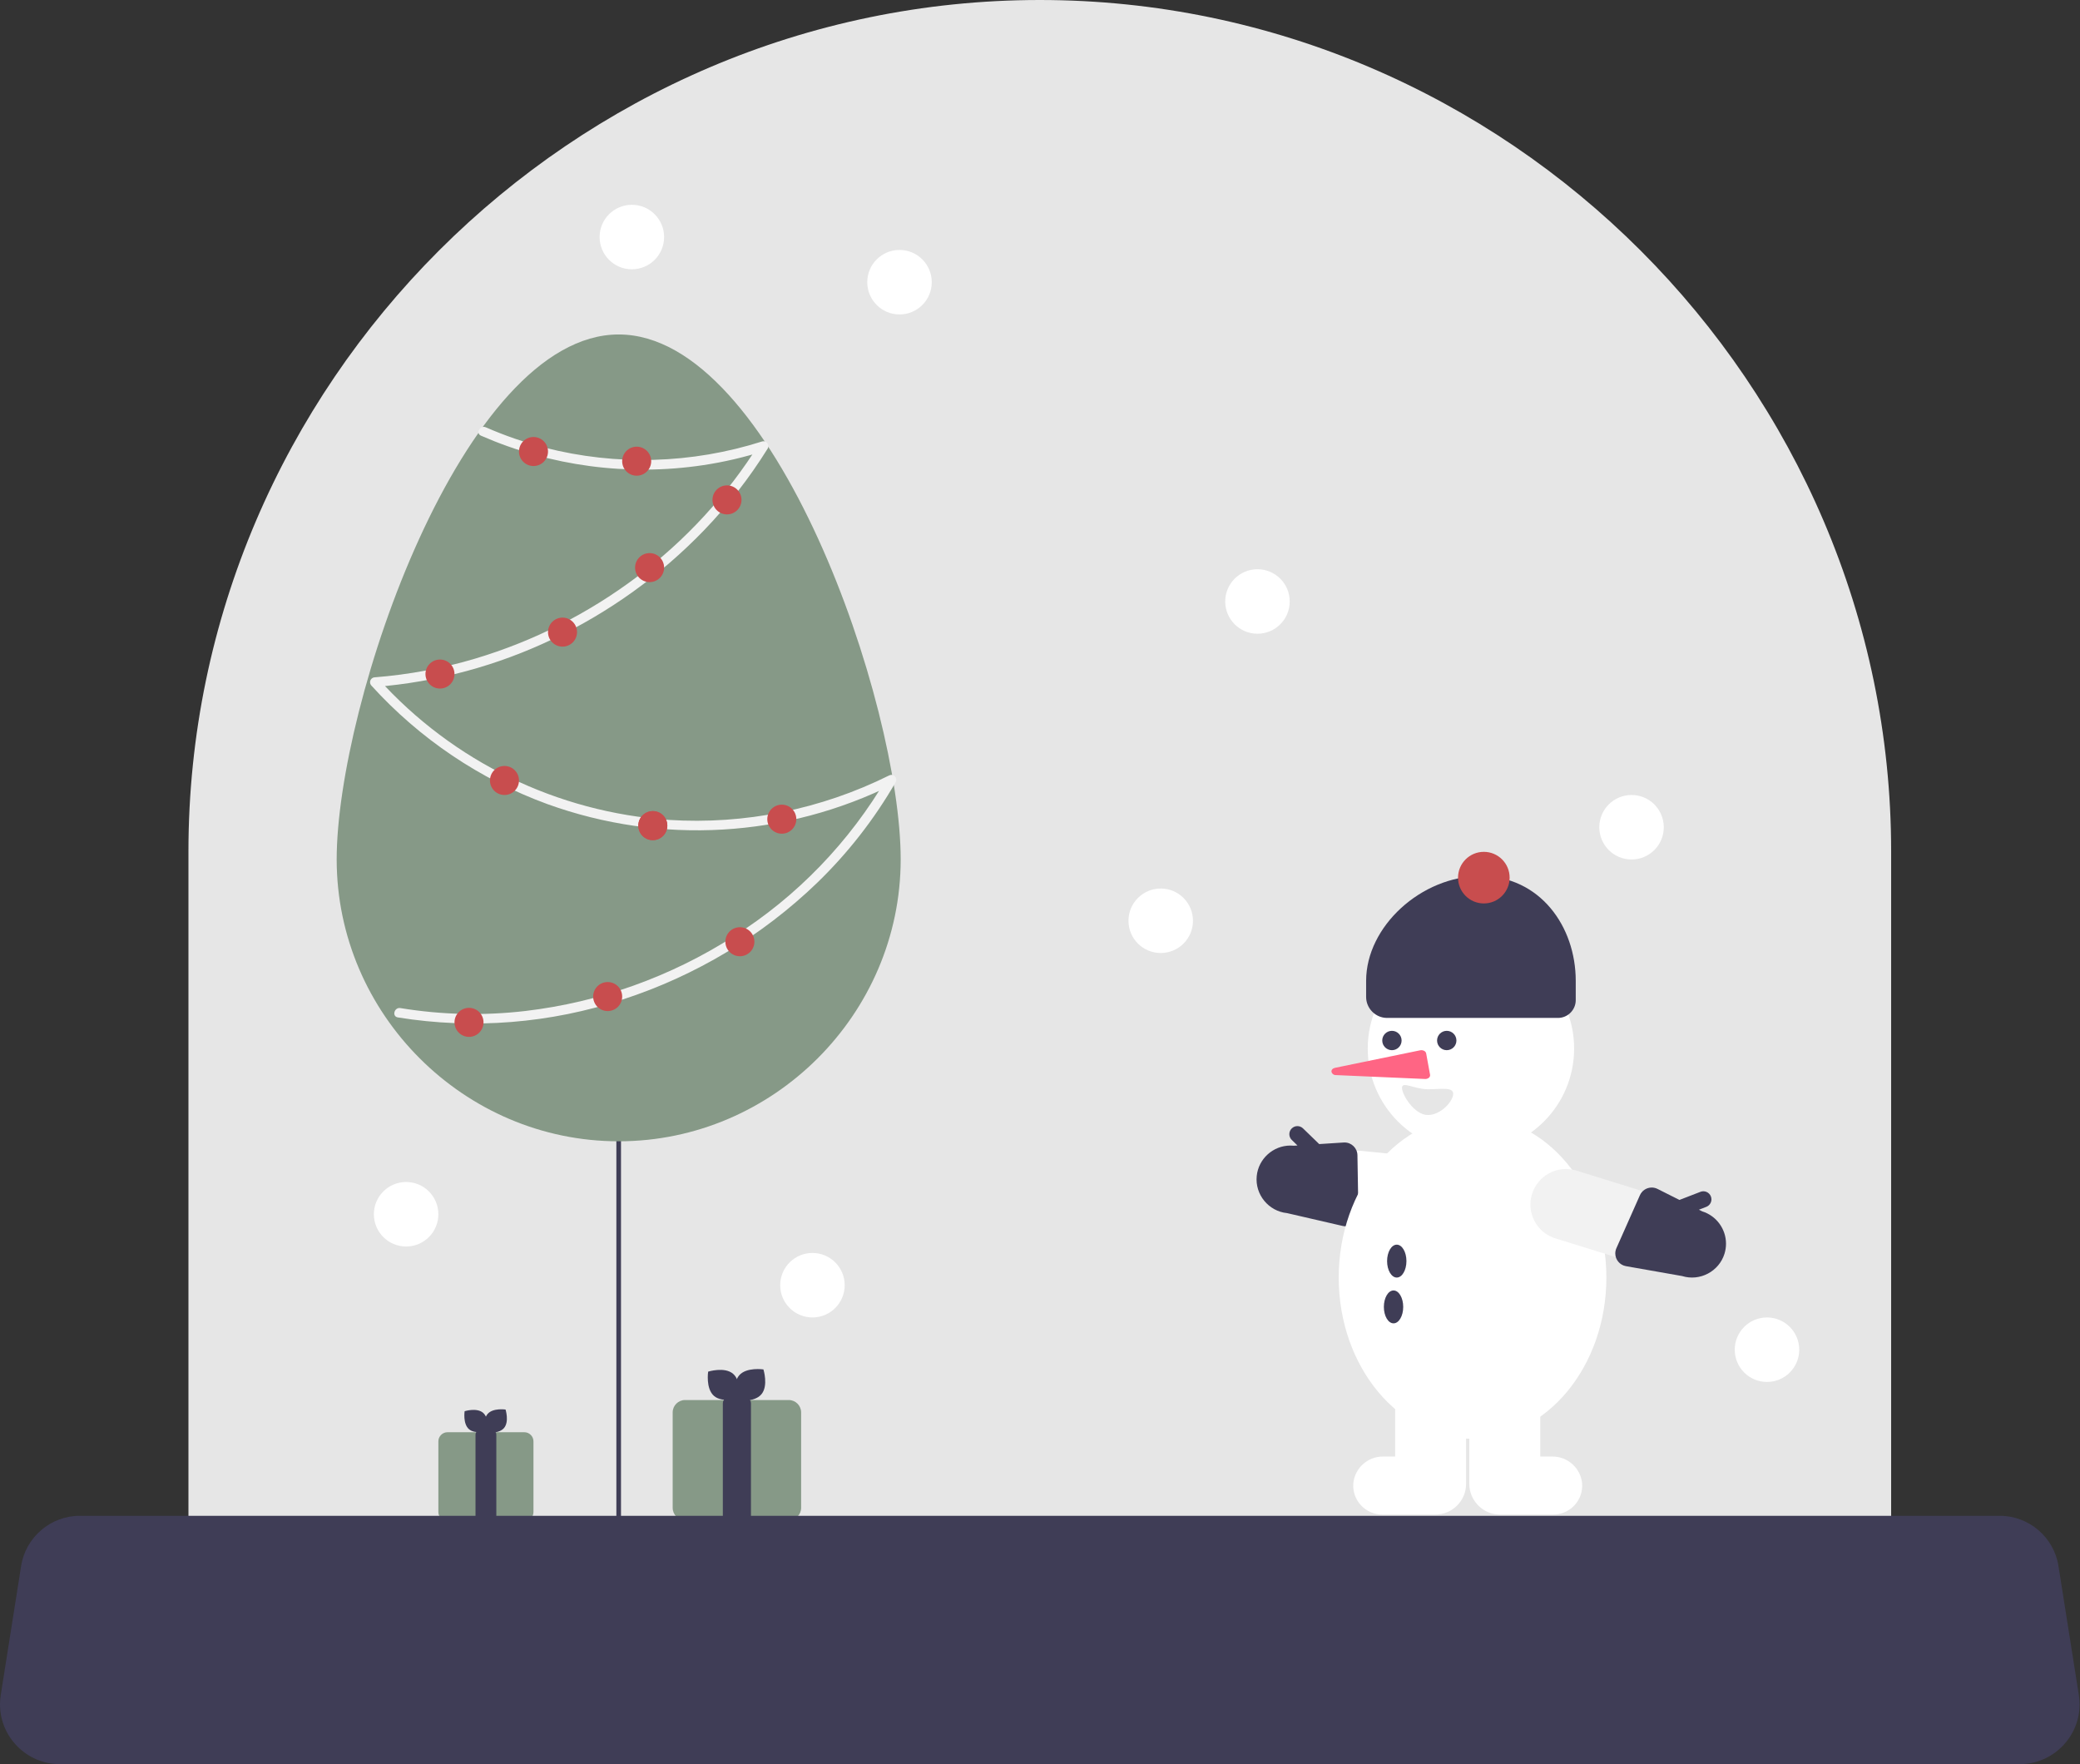 <?xml version="1.0" encoding="UTF-8" standalone="no"?>
<!DOCTYPE svg PUBLIC "-//W3C//DTD SVG 1.1//EN" "http://www.w3.org/Graphics/SVG/1.1/DTD/svg11.dtd">
<svg width="100%" height="100%" viewBox="0 0 645 547" version="1.1" xmlns="http://www.w3.org/2000/svg" xmlns:xlink="http://www.w3.org/1999/xlink" xml:space="preserve" xmlns:serif="http://www.serif.com/" style="fill-rule:evenodd;clip-rule:evenodd;stroke-linejoin:round;stroke-miterlimit:2;">
    <rect x="0" y="0" width="645" height="547" fill="#333333" stroke="none"/>
    <g transform="matrix(1,0,0,1,-277.564,-176.5)">
        <path d="M864,665.5L336,665.5L336,440.5C336,295.673 455.174,176.5 600,176.5C744.826,176.5 864,295.673 864,440.5L864,665.5Z" style="fill:rgb(230,230,230);fill-rule:nonzero;"/>
    </g>
    <g transform="matrix(1,0,0,1,-277.564,-176.5)">
        <path d="M469.415,655.606L469.416,655.606C469.81,655.606 470.134,655.282 470.134,654.888L470.134,353.599C470.133,353.205 469.809,352.882 469.415,352.882C469.022,352.882 468.698,353.205 468.696,353.599L468.696,654.888C468.696,655.282 469.021,655.606 469.415,655.606Z" style="fill:rgb(63,61,86);fill-rule:nonzero;"/>
    </g>
    <g transform="matrix(1,0,0,1,-277.564,-176.5)">
        <path d="M469.415,411.765C469.606,411.765 469.789,411.689 469.924,411.554L504.536,376.966C504.67,376.831 504.746,376.648 504.746,376.458C504.746,376.064 504.422,375.739 504.027,375.739C503.837,375.739 503.653,375.815 503.519,375.95L468.907,410.538C468.772,410.673 468.696,410.856 468.696,411.046C468.696,411.44 469.021,411.765 469.415,411.765C469.415,411.765 469.415,411.765 469.415,411.765L469.415,411.765Z" style="fill:rgb(63,61,86);fill-rule:nonzero;"/>
    </g>
    <g transform="matrix(1,0,0,1,-277.564,-176.5)">
        <path d="M469.415,471.644C469.415,471.644 469.416,471.644 469.416,471.644C469.81,471.644 470.134,471.32 470.134,470.925C470.134,470.735 470.059,470.552 469.924,470.417L411.96,412.493C411.825,412.358 411.642,412.282 411.452,412.282C411.057,412.282 410.733,412.606 410.733,413.001C410.733,413.191 410.808,413.374 410.943,413.509L468.907,471.434C469.042,471.568 469.225,471.644 469.415,471.644Z" style="fill:rgb(63,61,86);fill-rule:nonzero;"/>
    </g>
    <g transform="matrix(1,0,0,1,-277.564,-176.5)">
        <path d="M556.864,442.999C556.864,394.735 517.712,280.208 469.415,280.208C421.119,280.208 381.967,394.735 381.967,442.999C382.003,490.946 421.468,530.381 469.415,530.381C517.363,530.381 556.827,490.946 556.864,442.999Z" style="fill:rgb(134,153,135);fill-rule:nonzero;"/>
    </g>
    <g transform="matrix(1,0,0,1,-277.564,-176.5)">
        <path d="M426.707,311.588C448.342,321.052 472.214,324.224 495.569,320.737C502.07,319.766 508.481,318.268 514.739,316.256L513.045,314.053C503.025,330.073 490.125,344.1 474.997,355.421C459.944,366.742 443,375.303 424.957,380.704C414.802,383.736 404.355,385.684 393.79,386.513C392.975,386.539 392.318,387.217 392.318,388.033C392.318,388.42 392.465,388.792 392.73,389.074C407.683,405.563 426.418,418.177 447.32,425.83C482.474,438.534 521.348,436.259 554.78,419.539L552.728,417.487C541.047,437.545 524.693,454.489 505.061,466.872C485.553,479.357 463.466,487.258 440.465,489.977C427.57,491.48 414.529,491.176 401.72,489.073C399.831,488.757 399.019,491.648 400.922,491.966C424.295,495.742 448.238,493.829 470.715,486.391C493.24,479.07 513.812,466.733 530.879,450.31C540.448,441.068 548.675,430.529 555.318,419.001C555.44,418.779 555.503,418.53 555.503,418.276C555.503,417.447 554.82,416.764 553.991,416.764C553.737,416.764 553.488,416.828 553.266,416.949C532.1,427.465 508.532,432.218 484.945,430.727C450.386,428.371 418.062,412.665 394.851,386.953L393.791,389.513C413.016,387.976 431.795,382.907 449.184,374.562C466.59,366.258 482.369,354.904 495.774,341.038C503.27,333.268 509.927,324.731 515.635,315.567C515.76,315.342 515.825,315.09 515.825,314.833C515.825,314.002 515.141,313.318 514.309,313.318C514.185,313.318 514.062,313.333 513.941,313.363C492.079,320.329 468.689,320.998 446.464,315.291C440.223,313.691 434.122,311.586 428.221,308.997C426.471,308.227 424.942,310.811 426.707,311.588L426.707,311.588Z" style="fill:rgb(242,242,242);fill-rule:nonzero;"/>
    </g>
    <circle cx="165.436" cy="140" r="4.5" style="fill:rgb(200,77,78);"/>
    <circle cx="197.436" cy="143" r="4.5" style="fill:rgb(200,77,78);"/>
    <circle cx="225.436" cy="155" r="4.5" style="fill:rgb(200,77,78);"/>
    <circle cx="201.436" cy="176" r="4.5" style="fill:rgb(200,77,78);"/>
    <circle cx="174.436" cy="196" r="4.5" style="fill:rgb(200,77,78);"/>
    <circle cx="136.436" cy="209" r="4.5" style="fill:rgb(200,77,78);"/>
    <circle cx="156.436" cy="242" r="4.5" style="fill:rgb(200,77,78);"/>
    <circle cx="202.436" cy="256" r="4.5" style="fill:rgb(200,77,78);"/>
    <circle cx="202.436" cy="256" r="4.5" style="fill:rgb(200,77,78);"/>
    <circle cx="242.436" cy="254" r="4.5" style="fill:rgb(200,77,78);"/>
    <circle cx="229.436" cy="292" r="4.5" style="fill:rgb(200,77,78);"/>
    <circle cx="188.436" cy="309" r="4.5" style="fill:rgb(200,77,78);"/>
    <circle cx="145.436" cy="317" r="4.5" style="fill:rgb(200,77,78);"/>
    <circle cx="195.936" cy="73.5" r="10" style="fill:white;"/>
    <circle cx="505.936" cy="256.5" r="10" style="fill:white;"/>
    <circle cx="125.936" cy="376.5" r="10" style="fill:white;"/>
    <circle cx="278.936" cy="87.5" r="10" style="fill:white;"/>
    <circle cx="547.936" cy="418.5" r="10" style="fill:white;"/>
    <circle cx="359.936" cy="285.5" r="10" style="fill:white;"/>
    <circle cx="389.936" cy="186.5" r="10" style="fill:white;"/>
    <circle cx="251.936" cy="398.5" r="10" style="fill:white;"/>
    <g transform="matrix(1,0,0,1,-277.564,-176.5)">
        <path d="M722.695,646.128L706.195,646.128C703.709,646.124 701.331,645.093 699.628,643.282C697.916,641.468 697.041,639.018 697.215,636.53C697.616,631.755 701.695,628.058 706.487,628.128L710.195,628.128L710.195,608.128L732.195,608.128L732.195,636.628C732.189,641.837 727.905,646.122 722.695,646.128Z" style="fill:white;fill-rule:nonzero;"/>
    </g>
    <g transform="matrix(1,0,0,1,-277.564,-176.5)">
        <path d="M717.417,557.232L697.516,555.238C691.927,554.673 687.623,549.912 687.623,544.294C687.623,538.259 692.589,533.293 698.623,533.293C698.986,533.293 699.348,533.311 699.709,533.347L719.61,535.341C725.203,535.901 729.513,540.664 729.513,546.286C729.513,549.584 728.03,552.713 725.477,554.801C724.982,555.207 724.452,555.569 723.893,555.884C721.926,556.992 719.663,557.463 717.417,557.232Z" style="fill:white;fill-rule:nonzero;"/>
    </g>
    <g transform="matrix(1,0,0,1,-277.564,-176.5)">
        <path d="M667.27,541.152L667.27,541.152C667.805,535.813 672.352,531.699 677.718,531.699C678.068,531.699 678.417,531.716 678.765,531.751L679.908,531.678L678.143,529.967C677.655,529.497 677.38,528.847 677.38,528.169C677.38,526.798 678.508,525.669 679.879,525.669C680.53,525.669 681.156,525.923 681.622,526.377L686.645,531.243L694.243,530.753C694.329,530.747 694.415,530.744 694.501,530.744C696.67,530.744 698.464,532.509 698.5,534.678L698.799,552.659C698.8,552.681 698.8,552.704 698.8,552.726C698.8,554.92 696.994,556.726 694.8,556.726C694.497,556.726 694.195,556.691 693.9,556.623L676.671,552.647C670.94,552.072 666.696,546.884 667.27,541.152Z" style="fill:rgb(63,61,86);fill-rule:nonzero;"/>
    </g>
    <ellipse cx="456.631" cy="396.128" rx="41.5" ry="50" style="fill:white;"/>
    <ellipse cx="433.131" cy="391.028" rx="3" ry="5.1" style="fill:rgb(63,61,86);"/>
    <ellipse cx="432.131" cy="405.228" rx="3" ry="5.1" style="fill:rgb(63,61,86);"/>
    <circle cx="456.131" cy="325.128" r="32" style="fill:white;"/>
    <g transform="matrix(1,0,0,1,-277.564,-176.5)">
        <path d="M760.695,492.128L707.695,492.128C704.131,492.124 701.199,489.192 701.195,485.628L701.195,480.628C701.195,463.785 718.246,448.128 736.695,448.128C755.145,448.128 766.195,463.785 766.195,480.628L766.195,486.628C766.192,489.644 763.711,492.125 760.695,492.128Z" style="fill:rgb(63,61,86);fill-rule:nonzero;"/>
    </g>
    <circle cx="460.131" cy="272.128" r="8" style="fill:rgb(200,77,78);"/>
    <circle cx="448.631" cy="322.628" r="3" style="fill:rgb(63,61,86);"/>
    <circle cx="431.631" cy="322.628" r="3" style="fill:rgb(63,61,86);"/>
    <g transform="matrix(1,0,0,1,-277.564,-176.5)">
        <path d="M759.195,646.128L742.695,646.128C737.486,646.122 733.201,641.837 733.195,636.628L733.195,608.128L755.195,608.128L755.195,628.128L758.904,628.128C763.695,628.058 767.775,631.755 768.176,636.53C768.35,639.018 767.474,641.468 765.763,643.282C764.06,645.093 761.682,646.124 759.195,646.128Z" style="fill:white;fill-rule:nonzero;"/>
    </g>
    <g transform="matrix(1,0,0,1,-277.564,-176.5)">
        <path d="M719.537,511.06C719.509,511.06 719.48,511.06 719.451,511.058L691.857,509.851C691.204,509.893 690.61,509.458 690.451,508.824C690.373,508.251 690.827,507.746 691.553,507.597L717.936,502.167C718.348,502.081 718.776,502.135 719.154,502.318C719.486,502.467 719.729,502.763 719.811,503.117L721.022,509.753C721.077,510.112 720.93,510.473 720.64,510.69C720.326,510.936 719.936,511.067 719.537,511.06Z" style="fill:rgb(255,101,132);fill-rule:nonzero;"/>
    </g>
    <g transform="matrix(1,0,0,1,-277.564,-176.5)">
        <path d="M720.334,514.245C716.198,514.245 712.321,511.613 712.321,513.818C712.321,516.022 716.198,522.229 720.334,522.229C724.469,522.229 728.195,517.875 728.195,515.671C728.195,513.466 724.469,514.245 720.334,514.245Z" style="fill:rgb(230,230,230);fill-rule:nonzero;"/>
    </g>
    <g transform="matrix(-1,0,0,1,1215.37,-181.49)">
        <path d="M733.058,565.463L713.959,571.397C712.904,571.724 711.805,571.891 710.701,571.891C704.666,571.891 699.7,566.925 699.7,560.891C699.7,556.088 702.846,551.815 707.431,550.387L726.53,544.453C727.587,544.125 728.687,543.958 729.794,543.958C735.829,543.958 740.794,548.924 740.794,554.958C740.794,556.742 740.36,558.5 739.53,560.078C739.232,560.646 738.886,561.186 738.495,561.694C737.116,563.482 735.216,564.799 733.058,565.463Z" style="fill:rgb(242,242,242);fill-rule:nonzero;"/>
    </g>
    <g transform="matrix(-1,0,0,1,1215.37,-181.49)">
        <path d="M680.614,570.238C680.301,569.229 680.141,568.179 680.141,567.123C680.141,562.537 683.146,558.456 687.526,557.096L688.55,556.581L686.257,555.696C685.295,555.325 684.658,554.395 684.658,553.364C684.658,551.993 685.786,550.864 687.158,550.864C687.466,550.864 687.771,550.921 688.058,551.032L694.582,553.551L701.386,550.133C701.943,549.853 702.558,549.708 703.181,549.708C704.76,549.708 706.197,550.642 706.837,552.085L714.133,568.522C714.36,569.033 714.477,569.586 714.477,570.145C714.477,572.079 713.075,573.749 711.171,574.084L693.756,577.15C688.256,578.859 682.323,575.739 680.614,570.238Z" style="fill:rgb(63,61,86);fill-rule:nonzero;"/>
    </g>
    <g transform="matrix(1,0,0,1,-277.564,-176.5)">
        <path d="M522.163,647.874L489.986,647.874C487.888,647.872 486.162,646.146 486.159,644.047L486.159,614.43C486.162,612.331 487.888,610.605 489.986,610.603L522.163,610.603C524.262,610.605 525.988,612.331 525.99,614.43L525.99,644.047C525.988,646.146 524.262,647.872 522.163,647.874Z" style="fill:rgb(134,153,135);fill-rule:nonzero;"/>
    </g>
    <g transform="matrix(1,0,0,1,-277.564,-176.5)">
        <path d="M508.409,649.055L503.741,649.055C502.63,649.054 501.716,648.14 501.715,647.029L501.715,611.644C501.716,610.533 502.63,609.619 503.741,609.618L508.409,609.618C509.52,609.619 510.433,610.533 510.435,611.644L510.435,647.029C510.433,648.14 509.52,649.054 508.409,649.055Z" style="fill:rgb(63,61,86);fill-rule:nonzero;"/>
    </g>
    <g transform="matrix(1,0,0,1,-277.564,-176.5)">
        <path d="M504.889,602.469C507.53,604.735 506.721,610.009 506.721,610.009C506.721,610.009 501.631,611.608 498.99,609.342C496.349,607.076 497.158,601.802 497.158,601.802C497.158,601.802 502.248,600.202 504.889,602.469Z" style="fill:rgb(63,61,86);fill-rule:nonzero;"/>
    </g>
    <g transform="matrix(1,0,0,1,-277.564,-176.5)">
        <path d="M513.655,608.844C511.397,611.492 506.121,610.7 506.121,610.7C506.121,610.7 504.506,605.614 506.764,602.967C509.022,600.319 514.298,601.111 514.298,601.111C514.298,601.111 515.914,606.196 513.655,608.844Z" style="fill:rgb(63,61,86);fill-rule:nonzero;"/>
    </g>
    <g transform="matrix(1,0,0,1,-277.564,-176.5)">
        <path d="M440.157,648.181L416.333,648.181C414.78,648.179 413.502,646.901 413.5,645.347L413.5,623.419C413.502,621.865 414.78,620.587 416.333,620.586L440.157,620.586C441.711,620.587 442.988,621.865 442.99,623.419L442.99,645.347C442.988,646.901 441.711,648.179 440.157,648.181Z" style="fill:rgb(134,153,135);fill-rule:nonzero;"/>
    </g>
    <g transform="matrix(1,0,0,1,-277.564,-176.5)">
        <path d="M429.973,649.055L426.517,649.055C425.694,649.054 425.018,648.378 425.017,647.555L425.017,621.357C425.018,620.534 425.694,619.858 426.517,619.857L429.973,619.857C430.796,619.858 431.472,620.534 431.473,621.357L431.473,647.555C431.472,648.378 430.796,649.054 429.973,649.055Z" style="fill:rgb(63,61,86);fill-rule:nonzero;"/>
    </g>
    <g transform="matrix(1,0,0,1,-277.564,-176.5)">
        <path d="M427.367,614.563C429.322,616.241 428.724,620.146 428.724,620.146C428.724,620.146 424.955,621.33 423,619.652C421.045,617.974 421.643,614.069 421.643,614.069C421.643,614.069 425.412,612.885 427.367,614.563Z" style="fill:rgb(63,61,86);fill-rule:nonzero;"/>
    </g>
    <g transform="matrix(1,0,0,1,-277.564,-176.5)">
        <path d="M433.858,619.283C432.186,621.244 428.279,620.657 428.279,620.657C428.279,620.657 427.083,616.892 428.755,614.932C430.427,612.972 434.334,613.558 434.334,613.558C434.334,613.558 435.53,617.323 433.858,619.283Z" style="fill:rgb(63,61,86);fill-rule:nonzero;"/>
    </g>
    <g transform="matrix(1,0,0,1,-277.564,-176.5)">
        <path d="M903.935,723.5L296.065,723.5C285.916,723.5 277.565,715.149 277.565,705C277.565,704.034 277.641,703.069 277.792,702.115L284.107,662.115C285.487,653.143 293.304,646.463 302.381,646.5L897.619,646.5C906.696,646.464 914.513,653.143 915.893,662.115L922.209,702.115C922.359,703.069 922.435,704.034 922.435,705C922.435,715.149 914.084,723.5 903.935,723.5Z" style="fill:rgb(63,61,86);fill-rule:nonzero;"/>
    </g>
</svg>

